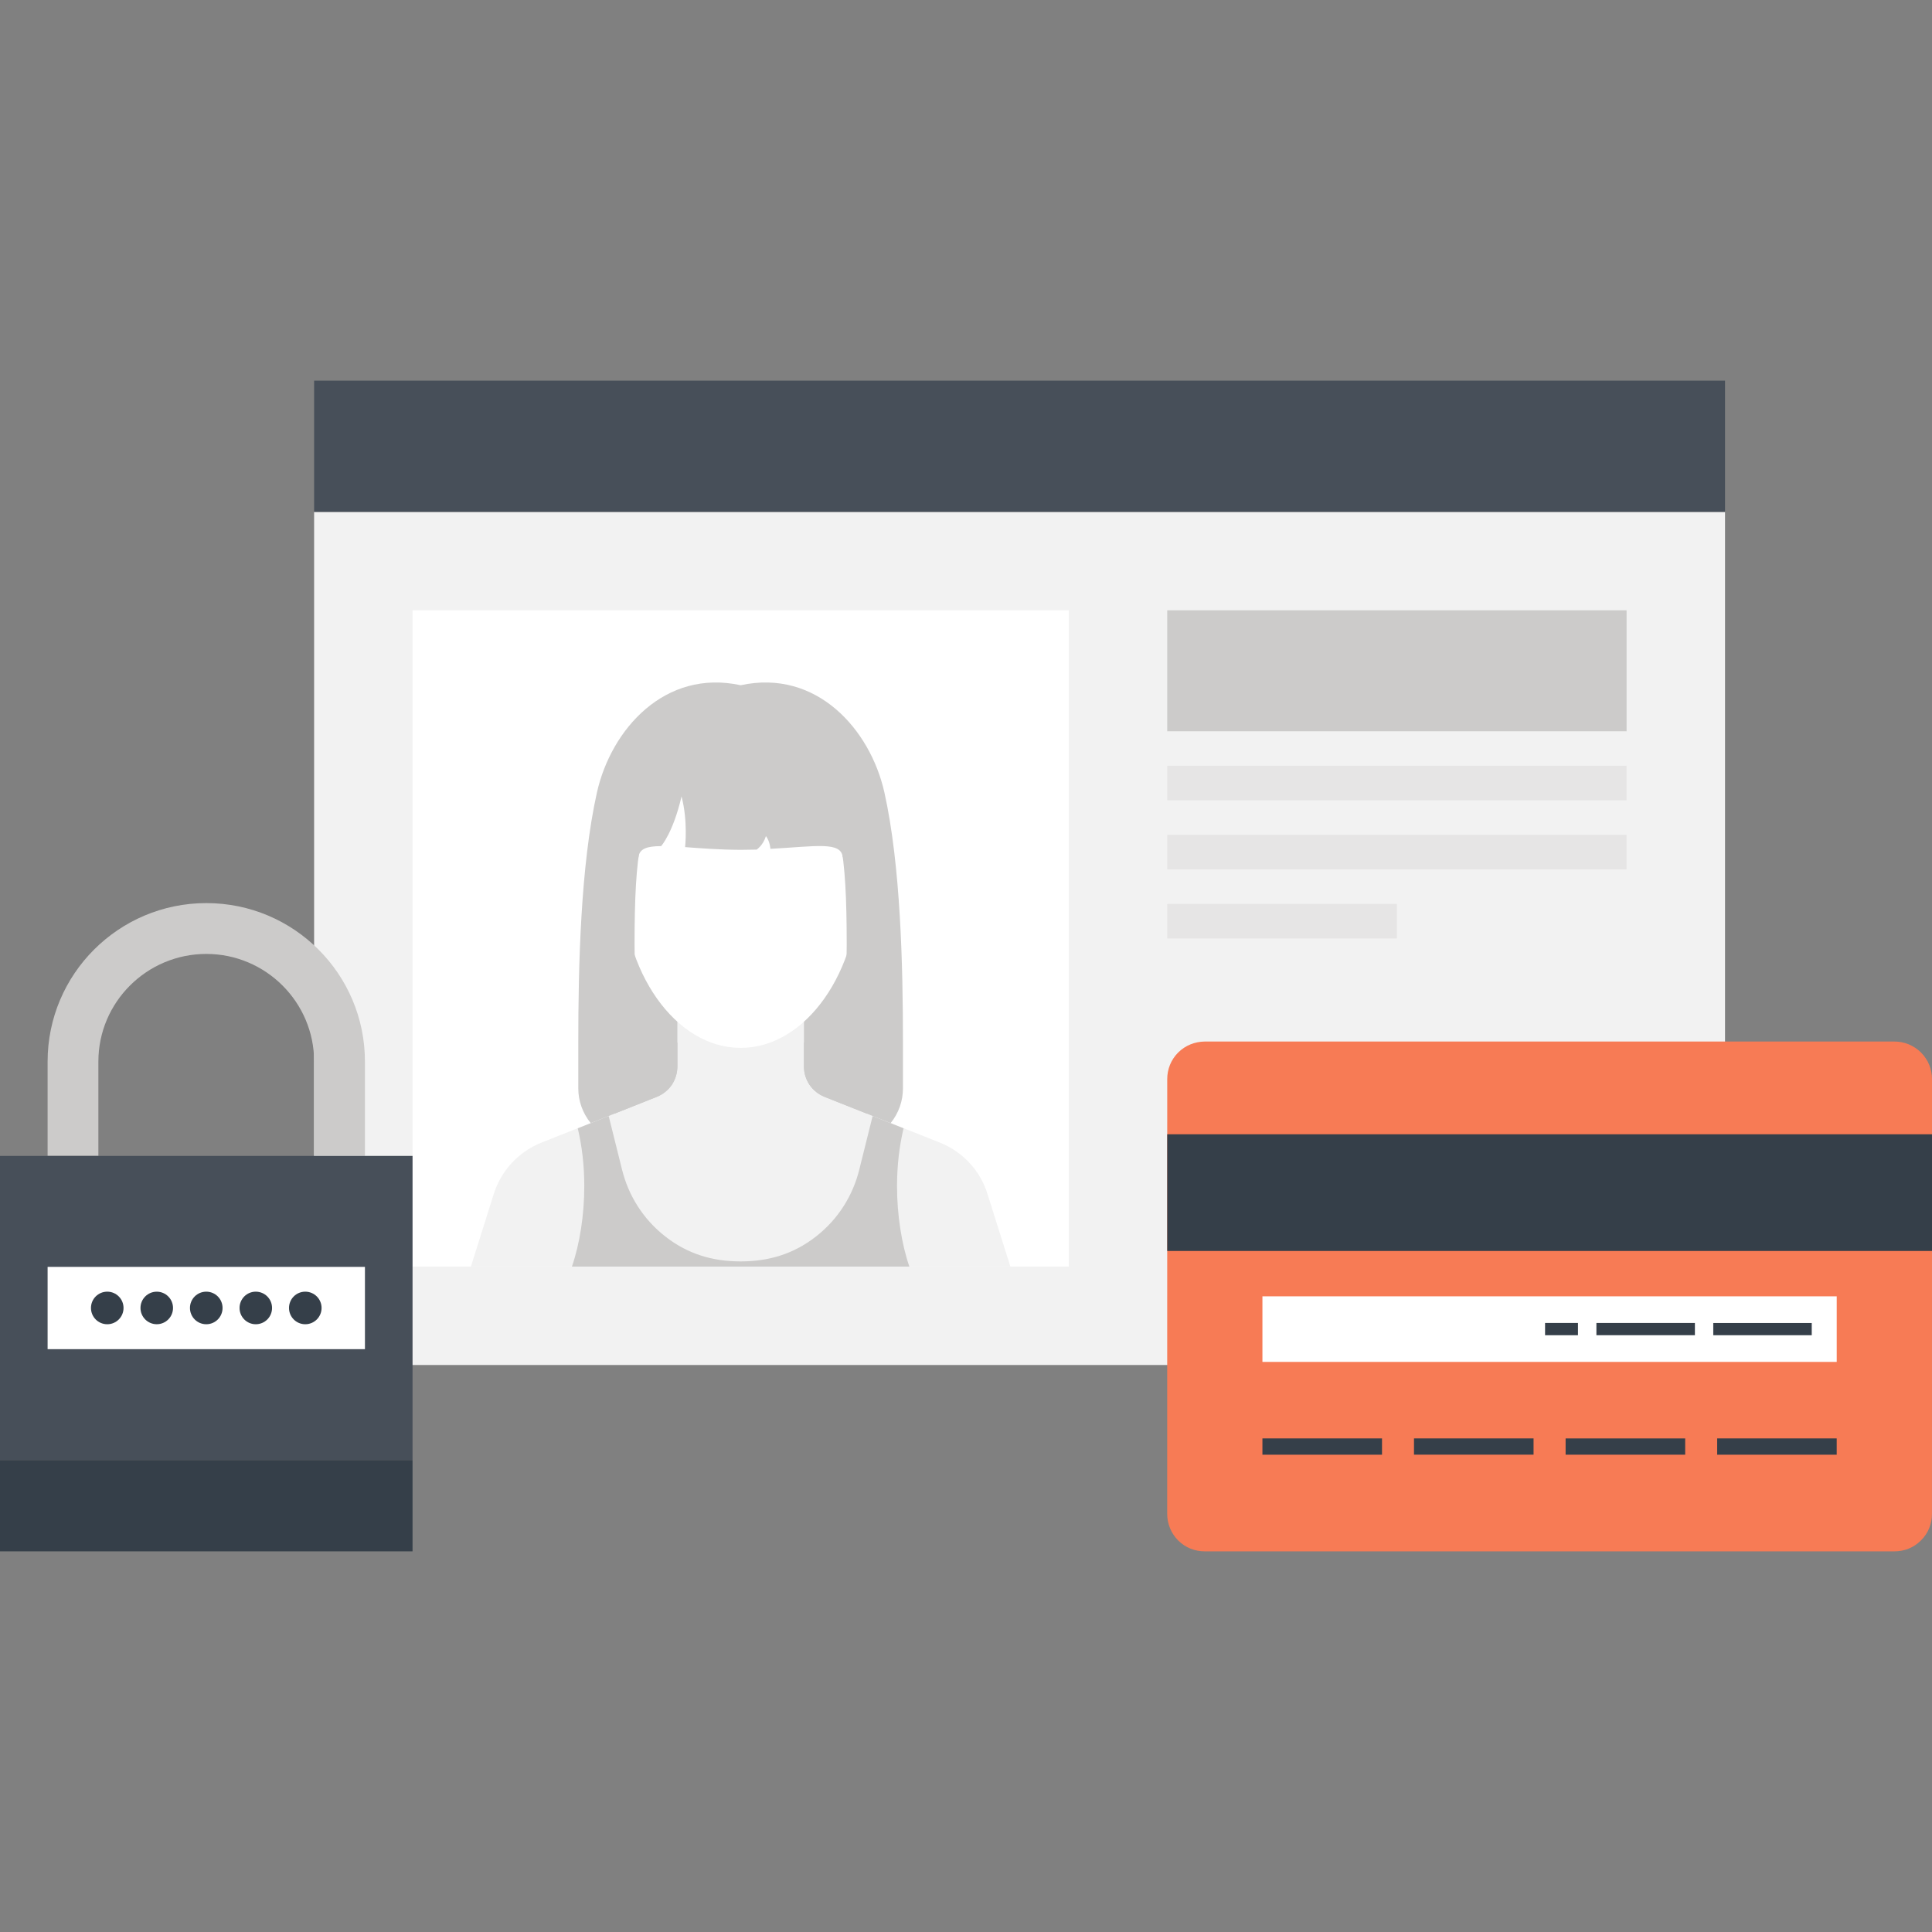 <?xml version="1.0" encoding="utf-8"?>
<!-- Generator: Adobe Illustrator 16.0.0, SVG Export Plug-In . SVG Version: 6.00 Build 0)  -->
<!DOCTYPE svg PUBLIC "-//W3C//DTD SVG 1.1//EN" "http://www.w3.org/Graphics/SVG/1.1/DTD/svg11.dtd">
<svg version="1.1" id="Layer_1" xmlns="http://www.w3.org/2000/svg" xmlns:xlink="http://www.w3.org/1999/xlink" x="0px" y="0px"
	 width="200px" height="200px" viewBox="0 0 200 200" enable-background="new 0 0 200 200" xml:space="preserve">
<rect x="0" y="0" width="200" height="200" fill="#808080" stroke="none"/>
<g>
	<g>
		<rect x="32.517" y="52.991" fill="#F2F2F2" width="146.057" height="88.313"/>
		<rect x="32.517" y="39.405" fill="#474F59" width="146.057" height="13.586"/>
		<g>
			<rect x="42.707" y="63.178" fill="#FFFFFF" width="67.933" height="67.935"/>
			<g>
				<polygon fill="#CCCBCA" points="88.263,84.636 65.077,84.636 63.498,118.352 89.849,118.352 				"/>
				<path fill="#F2F2F2" d="M102.222,123.593c-0.359-1.158-0.973-2.258-1.856-3.203c-0.875-0.952-1.921-1.643-3.046-2.1
					l-11.976-4.749c-0.602-0.244-1.144-0.664-1.537-1.233c-0.397-0.592-0.581-1.244-0.581-1.89v-5.84H70.121v5.84
					c0,0.646-0.194,1.298-0.577,1.89c-0.395,0.569-0.94,0.989-1.541,1.233l-11.973,4.749c-1.125,0.457-2.171,1.147-3.049,2.1
					c-0.883,0.945-1.493,2.045-1.865,3.203l-2.367,7.521h55.844L102.222,123.593z"/>
				<path fill="#CCCBCA" d="M60.485,122.782c0,2.964-0.465,5.979-1.279,8.331h34.93c-0.808-2.352-1.276-5.367-1.276-8.331
					c0-2.136,0.244-4.15,0.677-5.98l-3.203-1.271l-1.38,5.541c-0.653,2.648-2.163,5.124-4.483,6.93
					c-2.322,1.814-4.894,2.579-7.798,2.579c-2.912,0-5.484-0.765-7.8-2.579c-2.315-1.806-3.83-4.281-4.48-6.93l-1.382-5.541
					l-3.2,1.271C60.245,118.632,60.485,120.646,60.485,122.782z"/>
				<path fill="#FFFFFF" d="M76.673,74.924c-7.165,0-12.271,5.22-12.271,16.283c0,9.357,5.493,17.269,12.271,17.269
					c6.776,0,12.269-7.911,12.269-17.269C88.942,80.144,83.837,74.924,76.673,74.924z"/>
				<path fill="#CCCBCA" d="M87.688,75.515H76.673H65.66c0,0-1.564,11.008,0.431,13.244c0.088-0.907,0.891-1.164,2.349-1.169
					c0,0,1.235-1.365,2.112-5.145c0.678,2.567,0.368,5.248,0.368,5.248c1.566,0.113,3.496,0.271,5.753,0.282
					c0.573-0.003,1.124-0.014,1.652-0.024c0,0,0.666-0.417,0.963-1.4c0.417,0.542,0.465,1.32,0.465,1.32
					c4.713-0.251,7.34-0.801,7.491,0.888C89.252,86.523,87.688,75.515,87.688,75.515z"/>
				<path fill="#CCCBCA" d="M68.003,113.541c0.601-0.244,1.146-0.664,1.541-1.233c0.383-0.592,0.577-1.244,0.577-1.89v-2.49h-3.687
					c-0.479-3.473-0.745-6.903-0.745-10.154c0-9.606,0.661-13.209,3.317-16.45c3.426-4.175,7.667-5.043,7.667-5.043
					s4.241,0.868,7.667,5.043c2.655,3.241,3.311,6.844,3.311,16.45c0,3.25-0.258,6.681-0.741,10.154h-3.684v2.49
					c0,0.646,0.183,1.298,0.581,1.89c0.393,0.569,0.935,0.989,1.537,1.233l6.852,2.727c0.854-1.058,1.278-2.323,1.278-3.594v-4.746
					c0-7.965-0.234-18.341-1.925-25.914c-1.466-6.507-7.015-12.786-14.875-11.079c-7.858-1.707-13.405,4.572-14.873,11.079
					c-1.698,7.573-1.936,17.949-1.936,25.914v4.746c0,1.271,0.432,2.536,1.29,3.594L68.003,113.541z"/>
			</g>
		</g>
		<g>
			<g>
				<rect x="120.832" y="79.27" fill="#E6E5E5" width="47.553" height="3.577"/>
				<rect x="120.832" y="86.426" fill="#E6E5E5" width="47.553" height="3.57"/>
				<rect x="120.832" y="93.573" fill="#E6E5E5" width="23.775" height="3.577"/>
				<rect x="120.832" y="63.178" fill="#CCCBCA" width="47.553" height="12.524"/>
			</g>
		</g>
	</g>
	<g>
		<path fill-rule="evenodd" clip-rule="evenodd" fill="#F77B55" d="M196.12,107.82c0.991,0,1.985,0.382,2.743,1.138
			c0.754,0.757,1.137,1.744,1.137,2.749l-0.003,45.014c0.003,0.995-0.38,1.997-1.138,2.742c-0.758,0.769-1.748,1.132-2.743,1.132
			h-71.41c-0.993,0-1.985-0.369-2.744-1.129c-0.746-0.75-1.133-1.75-1.133-2.745l0.003-45.014c0-1.005,0.375-1.989,1.131-2.749
			c0.758-0.756,1.753-1.125,2.743-1.138H196.12z"/>
		<g>
			<rect x="130.686" y="148.903" fill-rule="evenodd" clip-rule="evenodd" fill="#353F49" width="12.38" height="1.688"/>
			<rect x="146.376" y="148.903" fill-rule="evenodd" clip-rule="evenodd" fill="#353F49" width="12.378" height="1.683"/>
			<rect x="162.072" y="148.906" fill-rule="evenodd" clip-rule="evenodd" fill="#353F49" width="12.378" height="1.683"/>
			<rect x="177.761" y="148.903" fill-rule="evenodd" clip-rule="evenodd" fill="#353F49" width="12.374" height="1.688"/>
		</g>
		<g>
			<rect x="130.686" y="134.195" fill-rule="evenodd" clip-rule="evenodd" fill="#FFFFFF" width="59.451" height="6.789"/>
			<g>
				<rect x="159.945" y="136.952" fill-rule="evenodd" clip-rule="evenodd" fill="#353F49" width="3.407" height="1.27"/>
				<rect x="165.259" y="136.953" fill-rule="evenodd" clip-rule="evenodd" fill="#353F49" width="10.197" height="1.267"/>
				<rect x="177.357" y="136.957" fill-rule="evenodd" clip-rule="evenodd" fill="#353F49" width="10.194" height="1.265"/>
			</g>
		</g>
		<rect x="120.832" y="117.419" fill-rule="evenodd" clip-rule="evenodd" fill="#353F49" width="79.168" height="12.081"/>
	</g>
	<g>
		<path fill="#CCCBCA" d="M21.358,93.488c-9.067,0-16.43,7.35-16.43,16.407v9.766h5.256v-9.766c0-6.146,5.008-11.144,11.174-11.144
			c6.151,0,11.16,4.998,11.16,11.144v9.766h5.26v-9.766C37.778,100.837,30.43,93.488,21.358,93.488z"/>
		<rect y="119.66" fill="#474F59" width="42.707" height="31.482"/>
		<g>
			<rect x="4.928" y="131.146" fill="#FFFFFF" width="32.85" height="8.519"/>
			<g>
				<g>
					<g>
						<path fill="#353F49" d="M12.788,135.399c0,0.932-0.754,1.686-1.684,1.686c-0.934,0-1.687-0.754-1.687-1.686
							c0-0.934,0.753-1.686,1.687-1.686C12.033,133.714,12.788,134.466,12.788,135.399z"/>
					</g>
					<g>
						<circle fill="#353F49" cx="16.227" cy="135.399" r="1.684"/>
					</g>
					<g>
						<path fill="#353F49" d="M23.039,135.399c0,0.932-0.752,1.686-1.687,1.686c-0.933,0-1.687-0.754-1.687-1.686
							c0-0.934,0.754-1.686,1.687-1.686C22.287,133.714,23.039,134.466,23.039,135.399z"/>
					</g>
					<g>
						<path fill="#353F49" d="M28.163,135.399c0,0.932-0.753,1.686-1.688,1.686c-0.924,0-1.677-0.754-1.677-1.686
							c0-0.934,0.753-1.686,1.677-1.686C27.409,133.714,28.163,134.466,28.163,135.399z"/>
					</g>
					<g>
						<path fill="#353F49" d="M33.289,135.399c0,0.932-0.754,1.686-1.689,1.686c-0.931,0-1.682-0.754-1.682-1.686
							c0-0.934,0.75-1.686,1.682-1.686C32.534,133.714,33.289,134.466,33.289,135.399z"/>
					</g>
				</g>
			</g>
		</g>
		<rect y="151.143" fill="#353F49" width="42.707" height="9.452"/>
	</g>
</g>
</svg>
